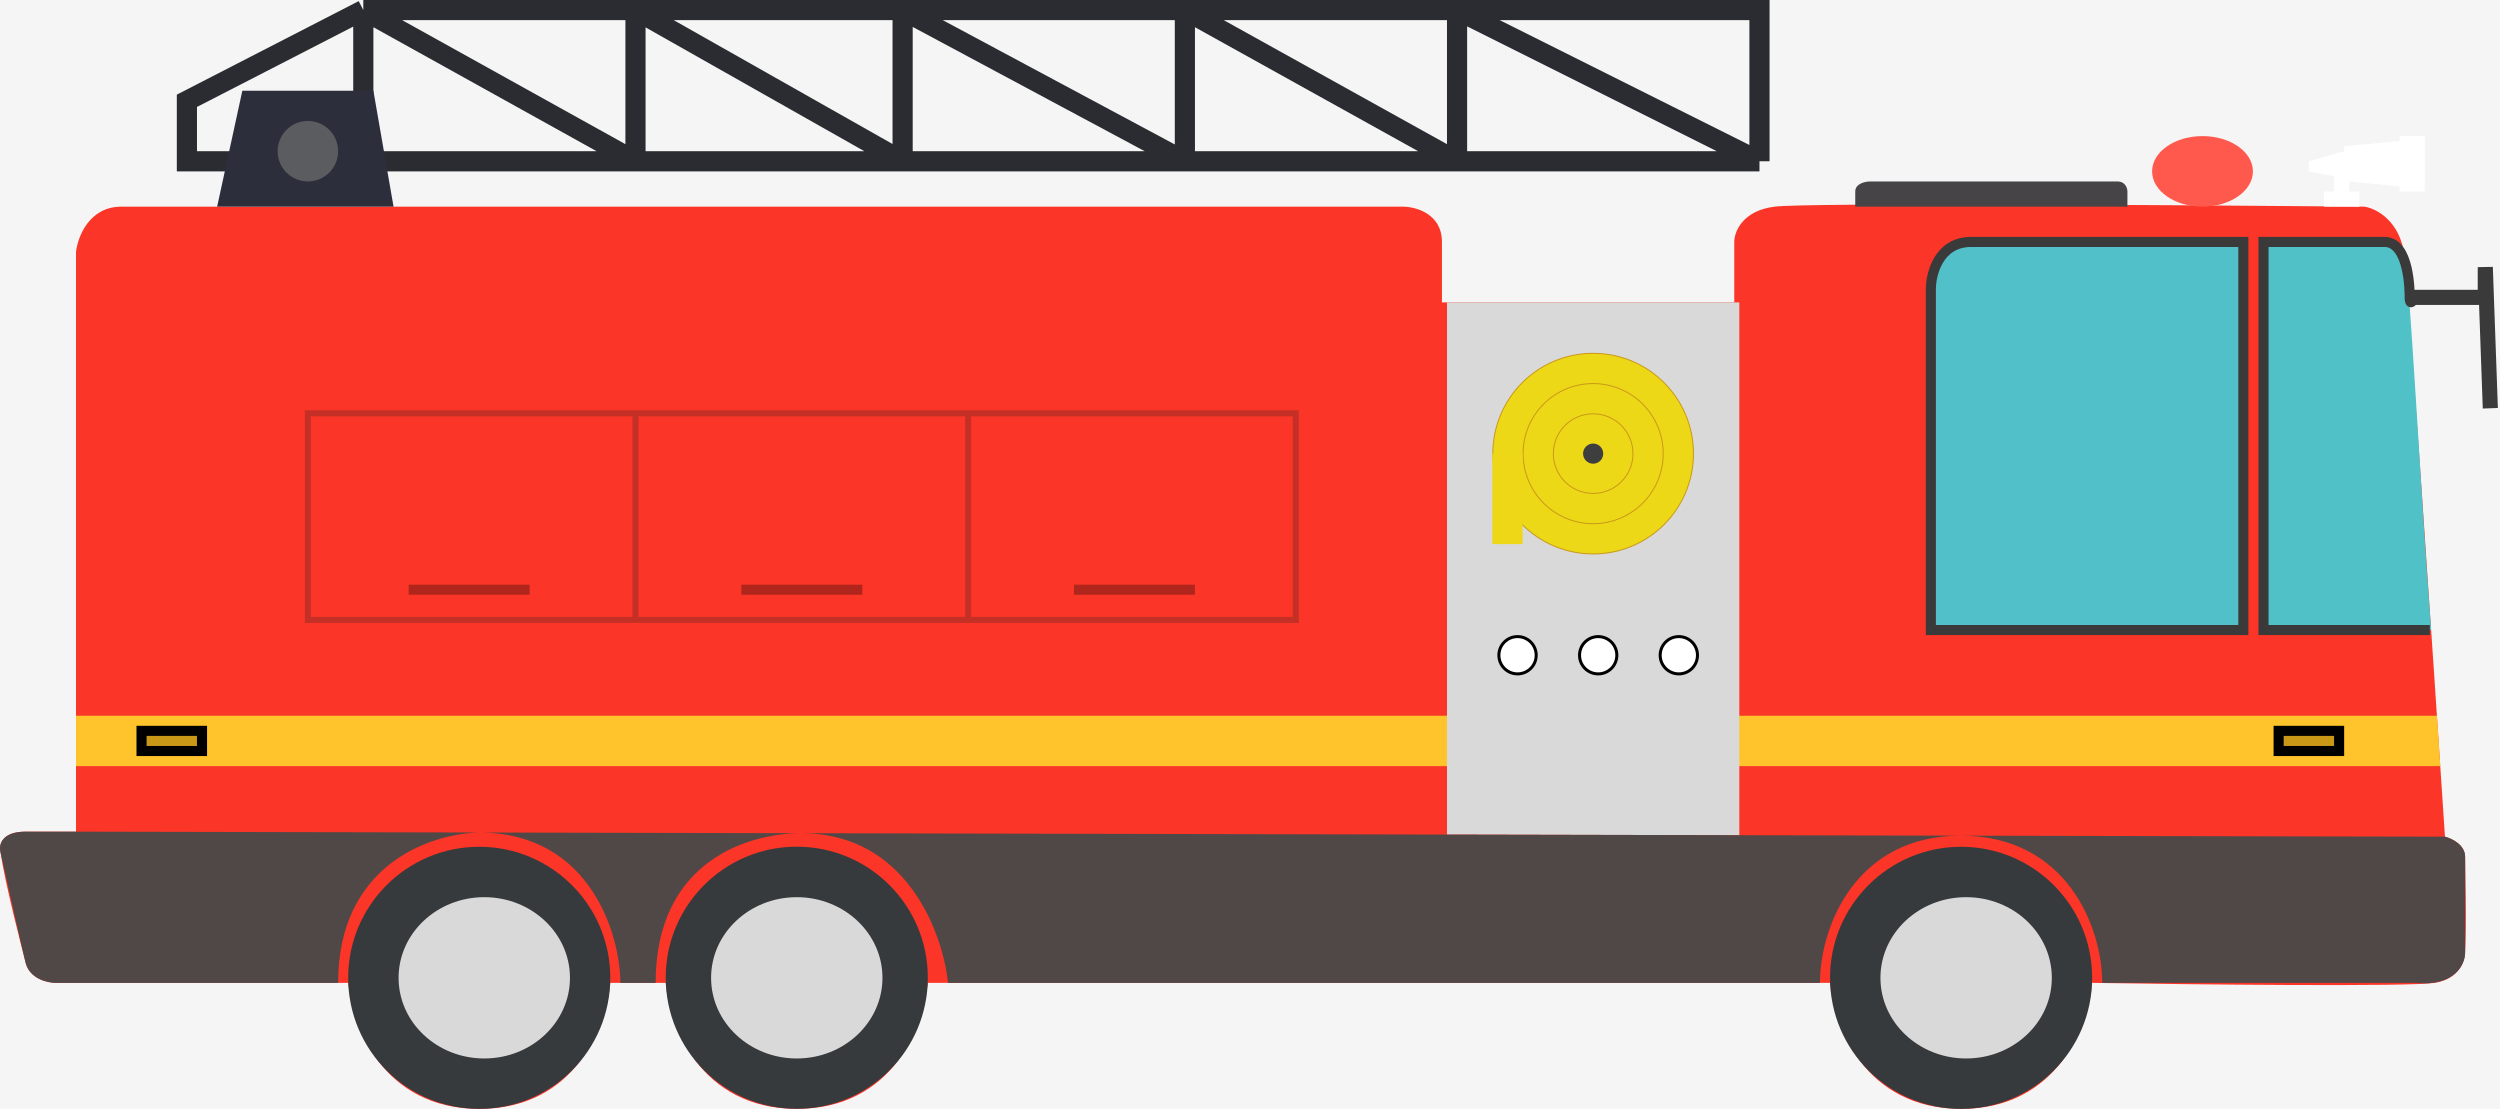 <svg width="248" height="110" viewBox="0 0 248 110" fill="none" xmlns="http://www.w3.org/2000/svg">
<rect width="248" height="110" fill="#F5F5F5"/>
<g id="firetruck">
<path id="shape" d="M176.04 20.5C172.84 20.9 172.04 23 172.04 24V30H143.04V24C143.04 21.2 140.443 20.5 139.144 20.5L12.04 20.5C8.84 20.5 7.707 23.5 7.54 25V82.5H2.54C0.14 82.5 -0.127 83.833 0.04 84.5C0.54 87.833 2.14 93.9 2.54 95.5C2.94 97.1 4.707 97.5 5.54 97.5H34.54C34.873 101.667 37.94 110 47.54 110C57.14 110 60.207 101.667 60.54 97.5H66.04C66.373 101.667 69.44 110 79.04 110C88.64 110 91.707 101.667 92.04 97.5H181.54C181.873 101.667 184.94 110 194.54 110C204.14 110 207.207 101.667 207.54 97.5C217.207 97.667 239.14 97.9 241.54 97.5C243.94 97.1 244.54 95.333 244.54 94.5C244.707 91.5 244.54 86.2 244.54 85C244.54 83.8 243.207 83.167 242.54 83C241.373 65.333 238.94 29.1 238.54 25.5C238.14 21.9 235.707 20.667 234.54 20.5C215.873 20.333 179.24 20.1 176.04 20.5Z" fill="#FB3527"/>
<g id="windows">
<path id="windowleft" d="M191.54 62.5H222.54V24H195.54C192.34 24 191.54 27.127 191.54 28.69V62.5Z" fill="#51C0C8" stroke="#3A3A3A"/>
<path id="windowright" d="M224.54 62.5V24H236.63C237.949 24 238.04 24 238.54 25.5C239.04 27 240.058 48.083 241.173 62.5H224.54Z" fill="#51C1C8"/>
<path id="Vector 1" d="M241.04 62.5H224.54V24C228.04 24 235.34 24 236.54 24C239.04 24 239.04 29 239.04 29.5C239.04 29.667 239.04 30.5 239.54 29.5" stroke="#3A3A3A"/>
</g>
<g id="wheels">
<circle id="wheellaft" cx="47.54" cy="97" r="13" fill="#373A3C"/>
<path id="wheelmid" d="M92.04 96.991C92.04 104.17 86.22 109.991 79.04 109.991C71.86 109.991 66.04 104.17 66.04 96.991C66.04 89.811 71.86 83.991 79.04 83.991C86.22 83.991 92.04 89.811 92.04 96.991Z" fill="#373A3C"/>
<circle id="wheelright" cx="194.54" cy="97" r="13" fill="#373A3C"/>
<g id="hubcaps">
<ellipse id="hubcapleft" cx="48.04" cy="97" rx="8.5" ry="8" fill="#D9D9D9"/>
<ellipse id="hubcapmid" cx="79.04" cy="97" rx="8.5" ry="8" fill="#D9D9D9"/>
<ellipse id="hubcapright" cx="195.04" cy="97" rx="8.5" ry="8" fill="#D9D9D9"/>
</g>
</g>
<g id="boxes">
<path id="box" d="M63.04 41H30.54V61.5H63.04M63.04 41V61.5M63.04 41H96.04M63.04 61.5H96.04M96.04 61.5H128.54V41H96.04M96.04 61.5V41" stroke="#C53026" stroke-width="0.6"/>
<g id="doorhandles">
<line id="doorhandleleft" x1="40.54" y1="58.5" x2="52.54" y2="58.5" stroke="#B0261C"/>
<line id="doorhandlemid" x1="73.54" y1="58.5" x2="85.54" y2="58.5" stroke="#B0261C"/>
<line id="doorhandleright" x1="106.54" y1="58.5" x2="118.54" y2="58.5" stroke="#B0261C"/>
</g>
</g>
<g id="ladders">
<path id="ladder" d="M36.04 1L18.54 10V16H36.04M36.04 1V16M36.04 1L63.04 16M36.04 1H63.04M174.54 16V1H144.54M174.54 16H144.54M174.54 16L144.54 1M36.04 16H63.04M63.04 16H89.54M63.04 16V1M63.04 1L89.54 16M63.04 1H89.54M89.54 16H117.54M89.54 16V1M89.54 1L117.54 16M89.54 1H117.54M117.54 16H144.54M117.54 16V1M117.54 1L144.54 16M117.54 1H144.54M144.54 16V1" stroke="#2B2C31" stroke-width="2"/>
<g id="truc">
<path id="Vector 2" d="M21.54 20.5L24.04 9H37.04L39.04 20.5H21.54Z" fill="#2C2E3B"/>
<circle id="Ellipse 1" cx="30.54" cy="15" r="3" fill="#5B5C60"/>
</g>
</g>
<g id="yellowline">
<path id="yline" d="M7.54 76V71H241.75L242.075 76H7.54Z" fill="#FFC42B"/>
<rect id="lightleft" x="14.04" y="72.5" width="6" height="2" fill="#CA9817" stroke="black"/>
<rect id="lightmidleft" x="149.04" y="72.5" width="6" height="2" fill="#CA9817" stroke="black"/>
<rect id="lightmidright" x="160.04" y="72.5" width="6" height="2" fill="#CA9817" stroke="black"/>
<rect id="lightright" x="226.04" y="72.5" width="6" height="2" fill="#CA9817" stroke="black"/>
</g>
<path id="flashingLights" d="M223.489 17C223.489 18.933 221.251 20.5 218.489 20.5C215.728 20.5 213.489 18.933 213.489 17C213.489 15.067 215.728 13.5 218.489 13.5C221.251 13.5 223.489 15.067 223.489 17Z" fill="#FF584D"/>
<g id="interconnection">
<g id="shadow" style="mix-blend-mode:darken">
<path d="M143.54 30H172.54V82.852L143.54 82.789V30Z" fill="#D9D9D9"/>
</g>
<g id="hose">
<circle id="hoselarge" cx="158.04" cy="45" r="9.95" fill="#EDD817" stroke="#CA9817" stroke-width="0.1"/>
<circle id="hosemedium" cx="158.04" cy="45" r="6.95" fill="#EDD817" stroke="#CA9817" stroke-width="0.1"/>
<circle id="hoselittle" cx="158.04" cy="45" r="3.95" fill="#EDD817" stroke="#CA9817" stroke-width="0.1"/>
<circle id="support" cx="158.04" cy="45" r="1" fill="#3E3E3E"/>
<path id="hoseend" d="M148.04 54V45H151.04V54H148.04Z" fill="#EDD717"/>
<path id="hosegrayend" d="M151.04 54H148.04L147.54 55L148.04 56L149.04 62H150.04L151.04 56L151.54 55L151.04 54Z" fill="#D9D9D9"/>
</g>
<g id="sensors">
<path id="pressure sensor" d="M168.39 65C168.39 66.022 167.562 66.85 166.54 66.85C165.518 66.85 164.69 66.022 164.69 65C164.69 63.978 165.518 63.15 166.54 63.15C167.562 63.15 168.39 63.978 168.39 65Z" fill="white" stroke="black" stroke-width="0.3"/>
<path id="waterlevel" d="M160.39 65C160.39 66.022 159.562 66.85 158.54 66.85C157.518 66.85 156.69 66.022 156.69 65C156.69 63.978 157.518 63.15 158.54 63.15C159.562 63.15 160.39 63.978 160.39 65Z" fill="white" stroke="black" stroke-width="0.3"/>
<path id="thermometer" d="M152.39 65C152.39 66.022 151.562 66.85 150.54 66.85C149.518 66.85 148.69 66.022 148.69 65C148.69 63.978 149.518 63.15 150.54 63.15C151.562 63.15 152.39 63.978 152.39 65Z" fill="white" stroke="black" stroke-width="0.3"/>
</g>
</g>
<g id="truckhead">
<path id="trap" d="M211.04 20.5H184.04V19C184.04 18.2 185.04 18 185.54 18H210.04C210.84 18 211.04 18.667 211.04 19V20.5Z" fill="#464447"/>
<path id="horn" d="M234.04 20.5H230.54V19H231.54V17.5L229.04 17V16L232.54 15V14.5L238.04 14V13.5H240.54V19H238.04V18.5L233.04 18V19H234.04V20.5Z" fill="white"/>
<path id="rearviewmirror" d="M239.04 29.5H246.54V26.5L247.04 40.5" stroke="#3A3A3A" stroke-width="1.5"/>
</g>
<path id="sideskirt" d="M242.54 83C243.207 83.167 244.54 83.8 244.54 85V94.5C244.54 95.667 243.54 97.9 239.54 97.5H208.54C208.54 92 205.04 82.92 194.54 82.898C184.04 82.876 180.54 92 180.54 97.5H94.04C93.54 92.56 89.94 82.675 79.54 82.653L79.33 82.653C74.549 82.679 65.04 85.183 65.04 97.5H61.54C61.54 93 58.74 82.609 47.54 82.585C42.373 82.723 33.54 86 33.54 97.5H5.54C4.707 97.5 2.94 97.1 2.54 95.5C2.14 93.9 0.707 87.5 0.04 84.5C-0.127 83.833 0.14 82.5 2.54 82.5H7.54L47.54 82.585L79.33 82.653C79.401 82.652 79.471 82.653 79.54 82.653L194.54 82.898L242.54 83Z" fill="#504846"/>
</g>
</svg>
